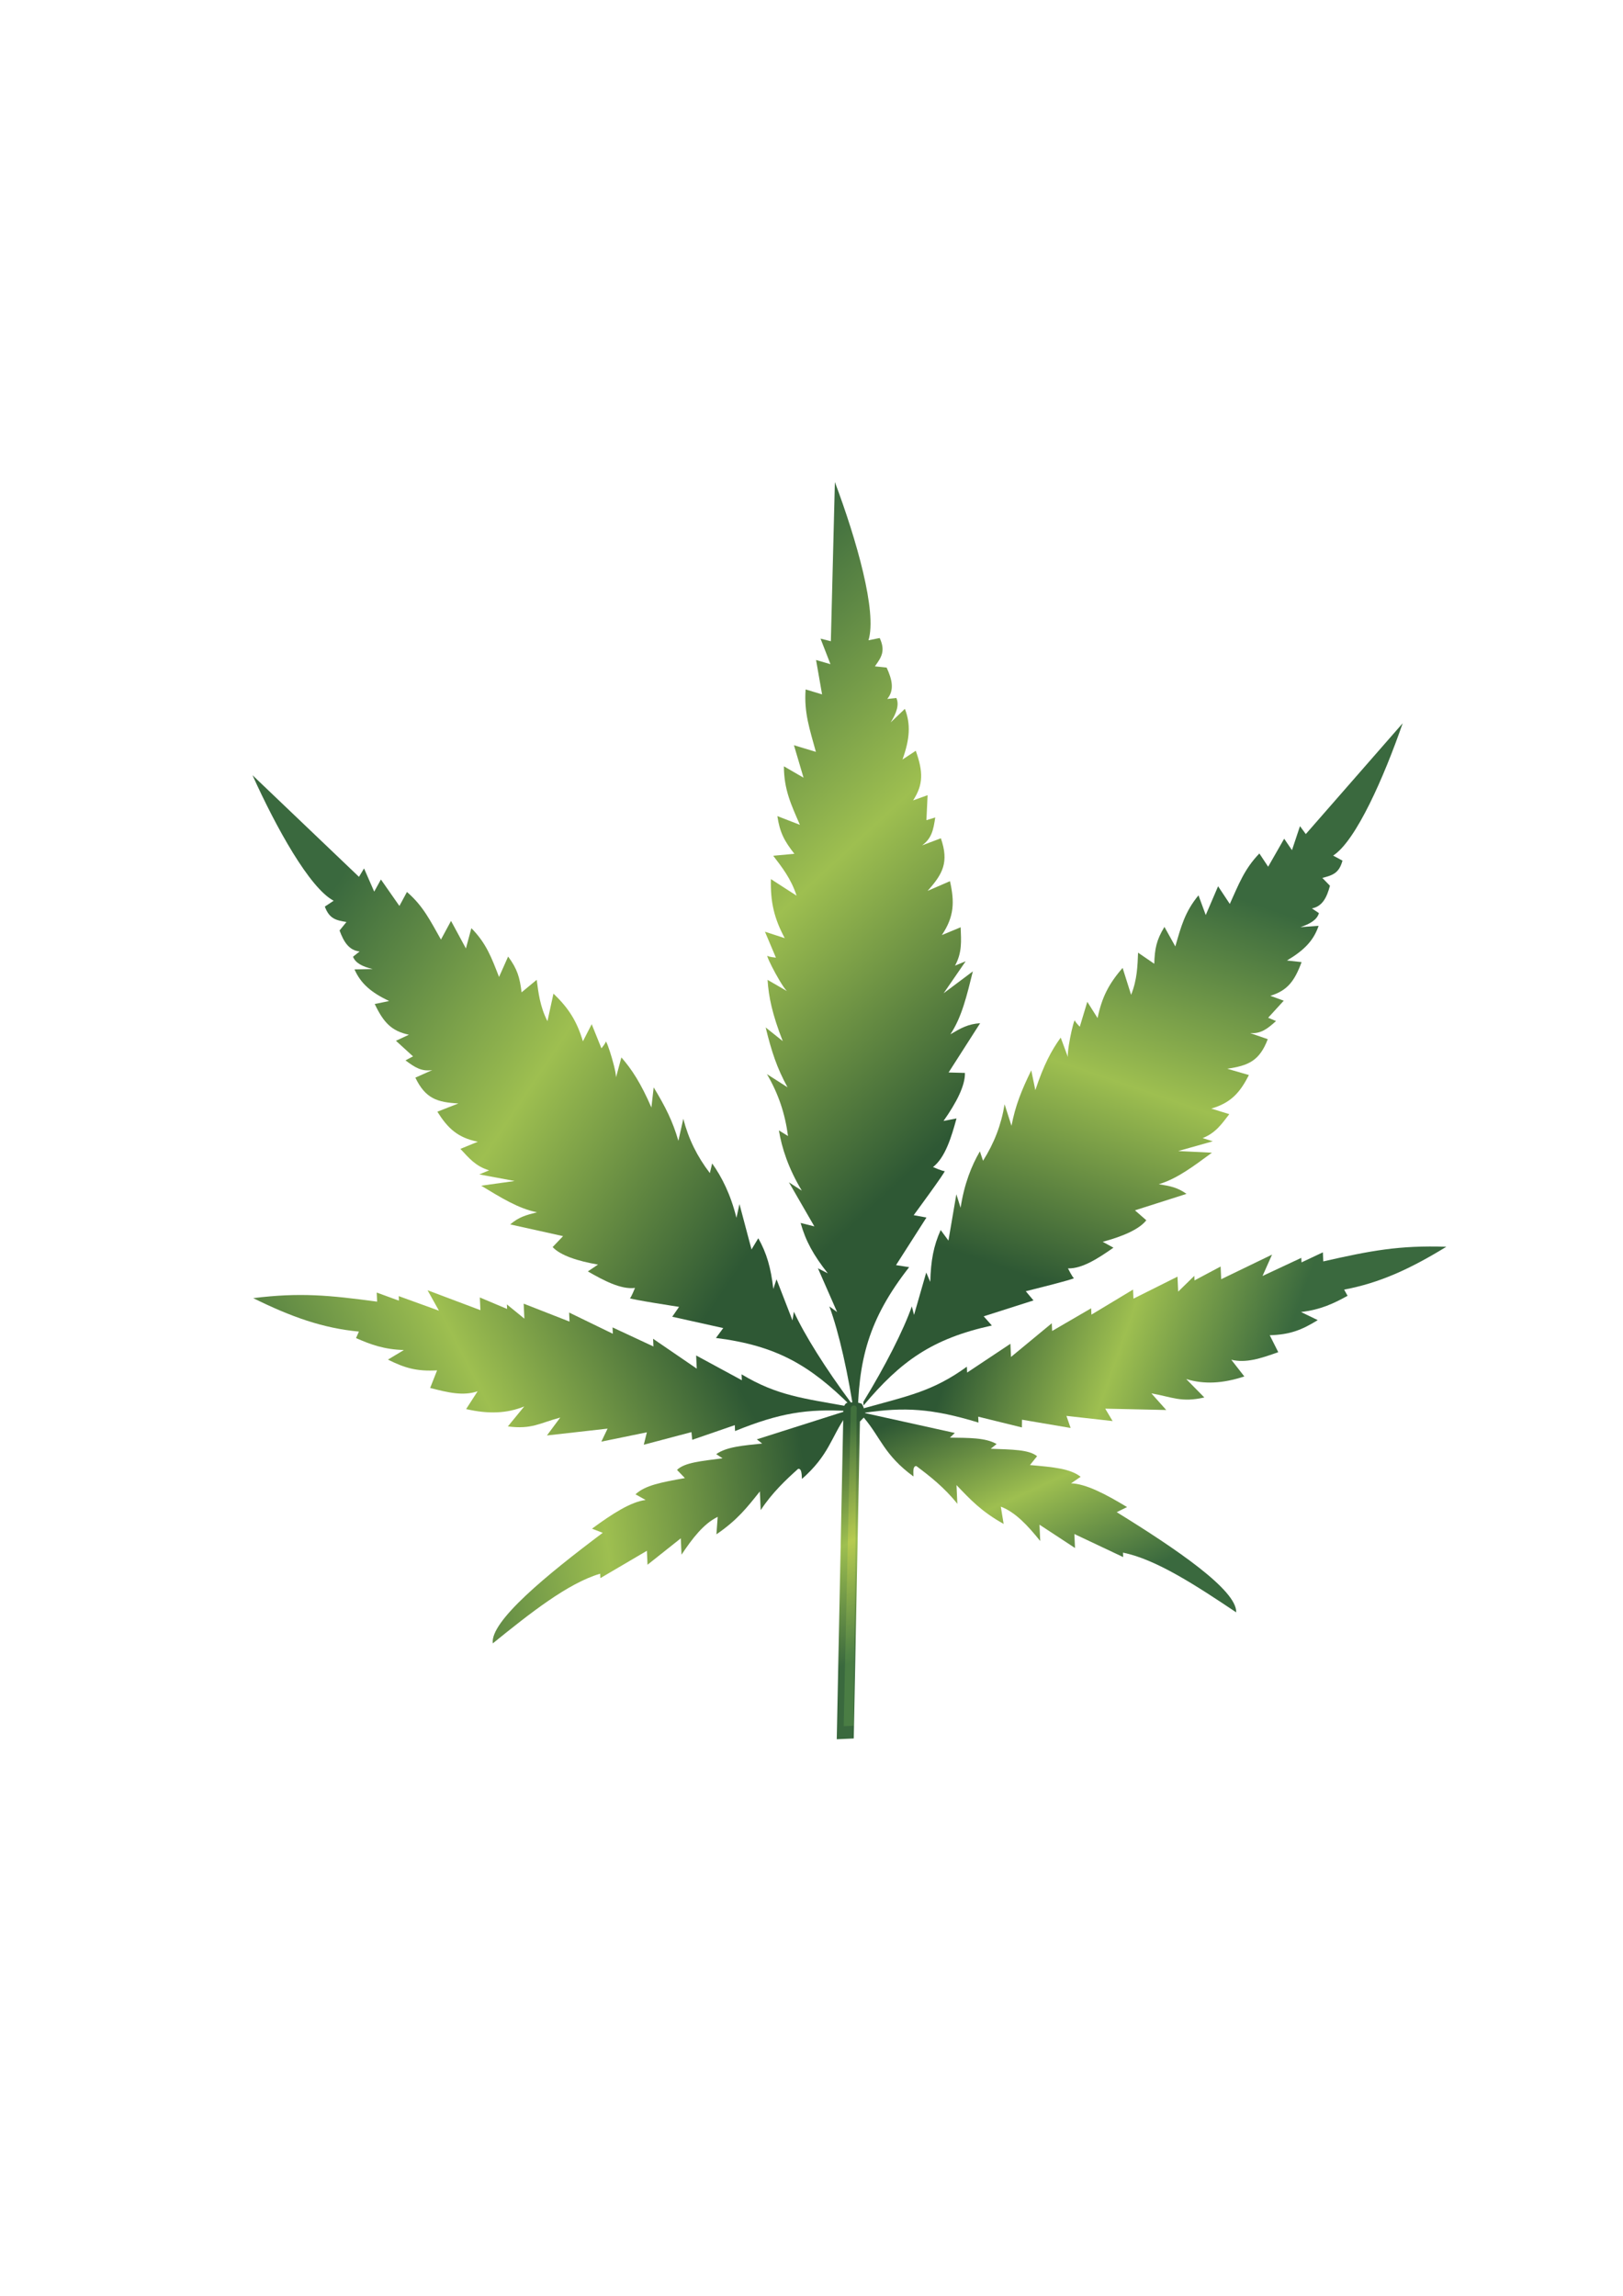 <?xml version="1.0" encoding="UTF-8" standalone="no"?>
<!DOCTYPE svg  PUBLIC '-//W3C//DTD SVG 1.1//EN'  'http://www.w3.org/Graphics/SVG/1.1/DTD/svg11.dtd'>
<svg id="Layer_2" xmlns="http://www.w3.org/2000/svg" xml:space="preserve" height="841.89px" viewBox="0 0 595.28 841.89" width="595.28px" version="1.1" y="0px" x="0px" xmlns:xlink="http://www.w3.org/1999/xlink" enable-background="new 0 0 595.28 841.89">
<linearGradient id="SVGID_1_" y2="507.87" gradientUnits="userSpaceOnUse" x2="357.87" gradientTransform="matrix(.999 -.045 .045 .999 -18.059 14.329)" y1="589.21" x1="390.54">
	<stop stop-color="#3A693E" offset="0"/>
	<stop stop-color="#9EBF50" offset=".5"/>
	<stop stop-color="#2E5834" offset="1"/>
</linearGradient>
<path d="m316.93 519.98c6.077 7.188 7.408 13.647 18.111 21.455-0.12-2.364-0.089-3.898 1.079-3.803 4.668 3.483 10.319 7.884 15.016 13.837l-0.311-6.868c5.146 5.373 9.072 9.638 17.284 14.234l-1.036-6.335c5.34 2.018 9.886 6.934 14.459 12.611l-0.271-5.995 13.024 8.547-0.231-5.12 17.899 8.45-0.073-1.622c12.096 2.383 27.074 12.216 41.53 21.897 0.322-8.148-22.12-23.341-43.827-36.747l3.794-1.86c-7.886-4.787-15.161-8.558-20.538-8.708l3.52-2.411c-3.851-2.977-9.797-3.522-18.588-4.29l2.606-3.245c-2.985-2.468-9.288-2.427-17.016-2.735l2.175-1.726c-4.069-2.386-10.273-2.24-17.124-2.354l1.8-1.708-33.367-7.377-0.954 1.043 1.05 0.83z" fill="url(#SVGID_1_)"/>
<linearGradient id="SVGID_2_" y2="552.69" gradientUnits="userSpaceOnUse" x2="290.47" gradientTransform="matrix(.999 -.045 .045 .999 -18.059 14.329)" y1="565.35" x1="140.47">
	<stop stop-color="#3A693E" offset="0"/>
	<stop stop-color="#9EBF50" offset=".5"/>
	<stop stop-color="#2E5834" offset="1"/>
</linearGradient>
<path d="m310.24 519.34c-5.405 7.707-6.147 14.259-16.104 23-0.093-2.365-0.263-3.891-1.418-3.689-4.335 3.889-9.565 8.781-13.706 15.134l-0.311-6.868c-4.641 5.815-8.166 10.417-15.931 15.734l0.461-6.401c-5.136 2.49-9.22 7.797-13.263 13.862l-0.271-5.994-12.201 9.686-0.23-5.119-17.065 10.03-0.073-1.623c-11.832 3.464-25.862 14.606-39.387 25.553-1.056-8.086 19.926-25.24 40.336-40.549l-3.947-1.511c7.422-5.479 14.328-9.891 19.67-10.523l-3.723-2.085c3.567-3.311 9.439-4.392 18.125-5.948l-2.888-2.998c2.75-2.727 9.031-3.253 16.699-4.258l-2.321-1.522c3.837-2.743 10.029-3.157 16.842-3.889l-1.947-1.538 32.566-10.355 1.045 0.953-0.96 0.93z" fill="url(#SVGID_2_)"/>
<linearGradient id="SVGID_3_" y2="467.75" gradientUnits="userSpaceOnUse" x2="358.54" gradientTransform="matrix(.999 -.045 .045 .999 -18.059 14.329)" y1="510.42" x1="463.21">
	<stop stop-color="#3A693E" offset="0"/>
	<stop stop-color="#9EBF50" offset=".5"/>
	<stop stop-color="#2E5834" offset="1"/>
</linearGradient>
<path d="m316.94 516.39c15.895-4.443 25.266-6.166 37.686-15.216l0.098 2.165 15.872-10.56 0.219 4.827 14.958-12.354 0.128 2.831 14.307-8.321 0.104 2.332 15.268-9.199 0.15 3.33 16.151-8.07 0.249 5.493 5.911-5.771 0.075 1.665 9.58-5.104 0.21 4.661 18.646-9.017-3.484 7.831 14.216-6.648 0.075 1.666 7.842-3.69 0.15 3.328c17.475-3.963 27.83-5.939 45.136-5.375-13.301 8.159-24.573 13.313-37.496 15.709l1.271 2.277c-5.192 2.873-9.915 5.098-17.082 5.944l6.141 2.976c-5.929 3.658-10.188 5.312-17.602 5.55l3.117 6.198c-6.466 2.314-11.841 4.093-17.226 2.78l4.781 6.123c-8.016 2.63-14.775 2.948-21.312 0.963l6.645 6.749c-8.576 1.946-11.774-0.181-19.421-1.499l5.447 6.093-22.379-0.49 2.708 4.55-16.936-1.904 1.534 4.435-17.82-3.032-0.039 2.838-16.027-3.948 0.098 2.165c-17.001-5.176-27.104-5.778-42.046-3.564l0.09-1.73z" fill="url(#SVGID_3_)"/>
<linearGradient id="SVGID_4_" y2="468.25" gradientUnits="userSpaceOnUse" x2="248.82" gradientTransform="matrix(.999 -.045 .045 .999 -18.059 14.329)" y1="539.58" x1="95.486">
	<stop stop-color="#3A693E" offset="0"/>
	<stop stop-color="#9EBF50" offset=".5"/>
	<stop stop-color="#2E5834" offset="1"/>
</linearGradient>
<path d="m310.9 515.74c-16.231-2.992-25.72-3.863-38.905-11.756l0.098 2.165-16.76-9.086 0.218 4.828-16.011-10.956 0.128 2.831-14.998-6.997 0.106 2.332-16.035-7.786 0.151 3.331-16.814-6.582 0.248 5.494-6.408-5.216 0.075 1.666-10-4.22 0.211 4.661-19.383-7.299 4.176 7.485-14.757-5.339 0.075 1.665-8.142-2.969 0.15 3.329c-17.762-2.372-28.253-3.406-45.438-1.283 13.983 6.926 25.674 11.044 38.76 12.263l-1.06 2.384c5.431 2.394 10.335 4.184 17.548 4.38l-5.847 3.517c6.235 3.11 10.626 4.372 18.03 3.941l-2.545 6.454c6.647 1.721 12.162 3.008 17.407 1.216l-4.21 6.529c8.219 1.896 14.98 1.604 21.312-0.963l-6.009 7.32c8.715 1.164 11.709-1.242 19.206-3.245l-4.876 6.561 22.244-2.507-2.287 4.774 16.696-3.423-1.128 4.555 17.475-4.625 0.295 2.822 15.606-5.377 0.098 2.164c16.464-6.687 26.473-8.199 41.552-7.342l-0.28-1.66z" fill="url(#SVGID_4_)"/>
<linearGradient id="SVGID_5_" y2="475.02" gradientUnits="userSpaceOnUse" x2="384.48" gradientTransform="matrix(.999 -.045 .045 .999 -18.059 14.329)" y1="329.69" x1="441.82">
	<stop stop-color="#3A693E" offset="0"/>
	<stop stop-color="#9EBF50" offset=".5"/>
	<stop stop-color="#2E5834" offset="1"/>
</linearGradient>
<path d="m316.66 514.07c8.037-13.137 14.735-26.297 17.779-35.005l0.81 3.133 4.469-15.551 1.49 3.436c0.193-7.85 1.216-13.22 3.812-19.023l2.845 3.876 2.902-16.983 1.559 4.935c1.35-8.776 3.997-15.398 7.074-20.673l1.157 3.451c4.073-6.462 6.655-13.079 7.906-20.711l2.526 7.894c1.427-7.382 3.599-12.846 7.255-20.348l1.496 7.273c3.072-9.273 5.896-14.583 9.307-19.273l2.851 7.712c-1.144-0.672 1.988-15.104 2.373-13.954 0.022 0.499 1.771 2.255 1.771 2.255l2.757-9.134 3.772 5.961c1.537-7.535 4.09-12.566 9.18-18.392l3.115 9.87c2.255-5.631 2.354-10.707 2.551-15.464l5.944 4.069c0.162-5.473 0.769-8.663 3.728-13.515l3.993 7.16c2.055-7.101 3.467-12.655 8.496-18.736l2.662 7.221 4.529-10.548 4.296 6.479c3.274-7.184 5.313-12.775 10.842-18.508l3.224 4.859 5.877-10.275 2.858 4.208 2.939-8.809 2.133 2.907 35.535-40.645c-6.881 19.828-17.125 43.113-25.503 48.534l3.421 1.848c-1.246 4.588-3.557 5.36-7.388 6.34l2.799 2.876c-1.136 4.188-2.721 7.568-6.631 8.308l2.579 1.719c-0.653 2.363-3.072 3.906-6.774 5.144l6.652-0.468c-1.787 5.308-5.22 8.93-11.605 12.704l5.365 0.592c-2.627 7.14-5.296 10.446-11.453 12.363l4.919 1.78-5.724 6.265 2.891 1.204c-3.218 2.889-5.479 4.676-9.477 4.433l6.44 2.21c-3.037 8.073-7.265 9.721-14.858 10.849l7.945 2.311c-3.276 6.423-6.565 10.175-13.794 12.301l6.6 2.039c-2.86 3.703-5.014 6.886-9.78 8.784l3.724 1.166-12.686 3.576 12.374 0.609c-6.784 4.983-12.772 9.55-19.498 11.559 4.242 0.687 6.812 1.143 10.169 3.544l-18.913 6.027 4.169 3.648c-2.595 3.34-8.711 5.946-15.993 7.896l3.936 2.158c-5.359 3.751-11.424 7.769-16.675 7.593 0 0 1.648 3.263 2.163 3.572 0.515 0.311-17.634 4.802-17.634 4.802l2.821 3.376-18.255 5.829 2.988 3.369c-21.907 4.794-33.453 13.106-47.067 29.32l-0.06-1.33z" fill="url(#SVGID_5_)"/>
<linearGradient id="SVGID_6_" y2="456.26" gradientUnits="userSpaceOnUse" x2="273.79" gradientTransform="matrix(.999 -.045 .045 .999 -18.059 14.329)" y1="336.93" x1="111.79">
	<stop stop-color="#3A693E" offset="0"/>
	<stop stop-color="#9EBF50" offset=".5"/>
	<stop stop-color="#2E5834" offset="1"/>
</linearGradient>
<path d="m312.05 514.27c-9.189-12.357-17.047-24.86-20.865-33.259l-0.523 3.193-5.853-15.085-1.175 3.556c-0.9-7.799-2.403-13.055-5.511-18.602l-2.484 4.116-4.422-16.652-1.106 5.056c-2.136-8.619-5.369-14.976-8.91-19.952l-0.841 3.542c-4.639-6.068-7.808-12.426-9.741-19.914l-1.804 8.09c-2.086-7.224-4.742-12.47-9.061-19.61l-0.834 7.377c-3.896-8.958-7.186-13.992-11.006-18.354l-2.144 7.938c1.079-0.773-3.341-14.864-3.621-13.684 0.023 0.5-1.56 2.406-1.56 2.406l-3.569-8.848-3.22 6.277c-2.209-7.366-5.206-12.146-10.8-17.489l-2.213 10.11c-2.752-5.405-3.308-10.451-3.934-15.171l-5.553 4.588c-0.656-5.436-1.547-8.559-4.931-13.124l-3.332 7.491c-2.687-6.886-4.594-12.292-10.151-17.894l-2 7.431-5.461-10.097-3.695 6.841c-3.908-6.86-6.443-12.245-12.467-17.455l-2.771 5.13-6.778-9.704-2.468 4.45-3.722-8.508-1.862 3.087-39.055-37.276c8.641 19.127 20.942 41.393 29.775 46.037l-3.241 2.149c1.655 4.458 4.026 5.017 7.93 5.648l-2.529 3.117c1.508 4.068 3.392 7.292 7.354 7.676l-2.415 1.944c0.864 2.294 3.411 3.613 7.211 4.513l-6.668 0.134c2.259 5.125 6.003 8.422 12.704 11.605l-5.29 1.073c3.26 6.874 6.216 9.926 12.522 11.28l-4.739 2.216 6.265 5.723-2.771 1.46c3.466 2.587 5.879 4.163 9.837 3.56l-6.214 2.783c3.753 7.766 8.112 9.026 15.776 9.465l-7.705 3.018c3.842 6.101 7.456 9.542 14.847 11.007l-6.389 2.625c3.183 3.43 5.614 6.406 10.532 7.867l-3.602 1.497 12.956 2.417-12.268 1.723c7.206 4.352 13.581 8.358 20.461 9.753-4.164 1.066-6.682 1.753-9.809 4.447l19.379 4.296-3.823 4.011c2.886 3.092 9.212 5.137 16.641 6.422l-3.725 2.504c5.675 3.253 12.078 6.708 17.291 6.059 0 0-1.348 3.398-1.832 3.754-0.485 0.354 17.996 3.191 17.996 3.191l-2.505 3.616 18.706 4.16-2.673 3.624c22.251 2.8 34.499 10.038 49.521 24.957l-0.11-1.39z" fill="url(#SVGID_6_)"/>
<linearGradient id="SVGID_7_" y2="406.63" gradientUnits="userSpaceOnUse" x2="361.5" gradientTransform="matrix(.999 -.045 .045 .999 -18.059 14.329)" y1="250.64" x1="229.5">
	<stop stop-color="#3A693E" offset="0"/>
	<stop stop-color="#9EBF50" offset=".5"/>
	<stop stop-color="#2E5834" offset="1"/>
</linearGradient>
<path d="m313.59 520.51c-2.392-16.487-5.911-32.067-9.395-41.421l2.839 2.052-7.027-16.035 3.614 1.834c-5.264-6.671-8.123-11.848-9.974-18.474l5.044 1.264-9.319-16.144 4.706 3.032c-4.941-8.239-7.314-15.58-8.399-22.097l3.347 2.077c-1.077-8.193-3.499-15.486-7.732-22.705l7.556 4.832c-3.914-7.132-5.88-13.182-8.022-21.952l6.269 5.024c-3.852-9.842-5.171-16.211-5.573-22.471l7.701 4.456c-1.417 0.229-8.783-13.951-7.667-13.259 0.363 0.401 3.031 0.658 3.031 0.658l-4.018-9.509 7.256 2.36c-3.928-7.334-5.28-13.287-5.071-21.65l9.41 6.07c-2.015-6.245-5.439-10.54-8.561-14.638l7.755-0.713c-3.644-4.669-5.344-7.744-6.236-13.827l8.268 3.208c-3.195-7.331-5.858-12.932-5.876-21.465l7.203 4.175-3.52-11.908 8.049 2.431c-2.241-8.24-4.406-14.306-3.766-22.894l6.039 1.823-2.211-12.611 5.285 1.532-3.64-9.365 3.782 0.949 1.479-58.368c7.976 21.26 15.542 47.719 12.318 58.015l4.122-0.822c2.132 4.682 0.741 6.918-1.767 10.379l4.316 0.463c1.948 4.271 2.965 8.18 0.222 11.495l3.334-0.35c1.091 2.419 0.144 5.373-2.081 8.959l5.21-4.98c2.182 5.654 1.828 11.037-0.874 18.586l4.87-3.208c2.748 7.758 2.812 12.353-0.986 18.199l5.322-1.912-0.434 9.166 3.234-0.992c-0.68 4.628-1.324 7.675-4.818 10.231l6.885-2.603c3.049 8.82 0.673 13.109-4.865 19.288l8.205-3.558c1.712 7.608 1.57 13.003-2.977 19.762l6.9-2.857c0.178 5.057 0.584 9.195-2.068 14.063l3.903-1.597-8.083 11.731 10.716-8.031c-2.202 8.831-4.027 16.765-8.235 23.079 4.006-2.355 6.458-3.75 10.908-4.066l-11.569 18.07 5.988 0.162c0.148 4.572-3.136 10.963-7.849 17.612l4.765-0.918c-1.865 6.821-4.135 14.353-8.624 17.828 0 0 3.625 1.58 4.268 1.484 0.644-0.099-11.354 16.166-11.354 16.166l4.68 0.862-11.158 17.453 4.813 0.742c-14.909 19.109-18.771 34-18.897 56.893l-0.96-1.04z" fill="url(#SVGID_7_)"/>
<linearGradient id="SVGID_8_" y2="529.99" gradientUnits="userSpaceOnUse" x2="285.31" gradientTransform="matrix(.999 -.045 .045 .999 -18.059 14.329)" y1="604.66" x1="315.3">
	<stop stop-color="#3A693E" offset="0"/>
	<stop stop-color="#9EBF50" offset=".5"/>
	<stop stop-color="#2E5834" offset="1"/>
</linearGradient>
<path d="m309.36 516.31c0.47-1.584 1.098-2.176 2.681-2.04 1.342-0.046 2.888-0.024 4.071 0.524 0.679 1.225 1.146 2.381 1.324 4.403l-2.032 2.095-2.258 116.22-6.243 0.282 2.46-121.47z" fill="url(#SVGID_8_)"/>
<linearGradient id="SVGID_9_" y2="531" gradientUnits="userSpaceOnUse" x2="286.77" gradientTransform="matrix(.999 -.045 .045 .999 -18.059 14.329)" y1="601.63" x1="315.14">
	<stop stop-color="#70AC54" offset="0"/>
	<stop stop-color="#F3E94F" offset=".5"/>
	<stop stop-color="#70AC54" offset="1"/>
</linearGradient>
<path opacity=".3" d="m312.05 516.94c-0.423-1.899 2.57-2.118 2.161-0.098l-1.104 116-3.663 0.165 2.6-116.06z" fill="url(#SVGID_9_)"/>
</svg>
